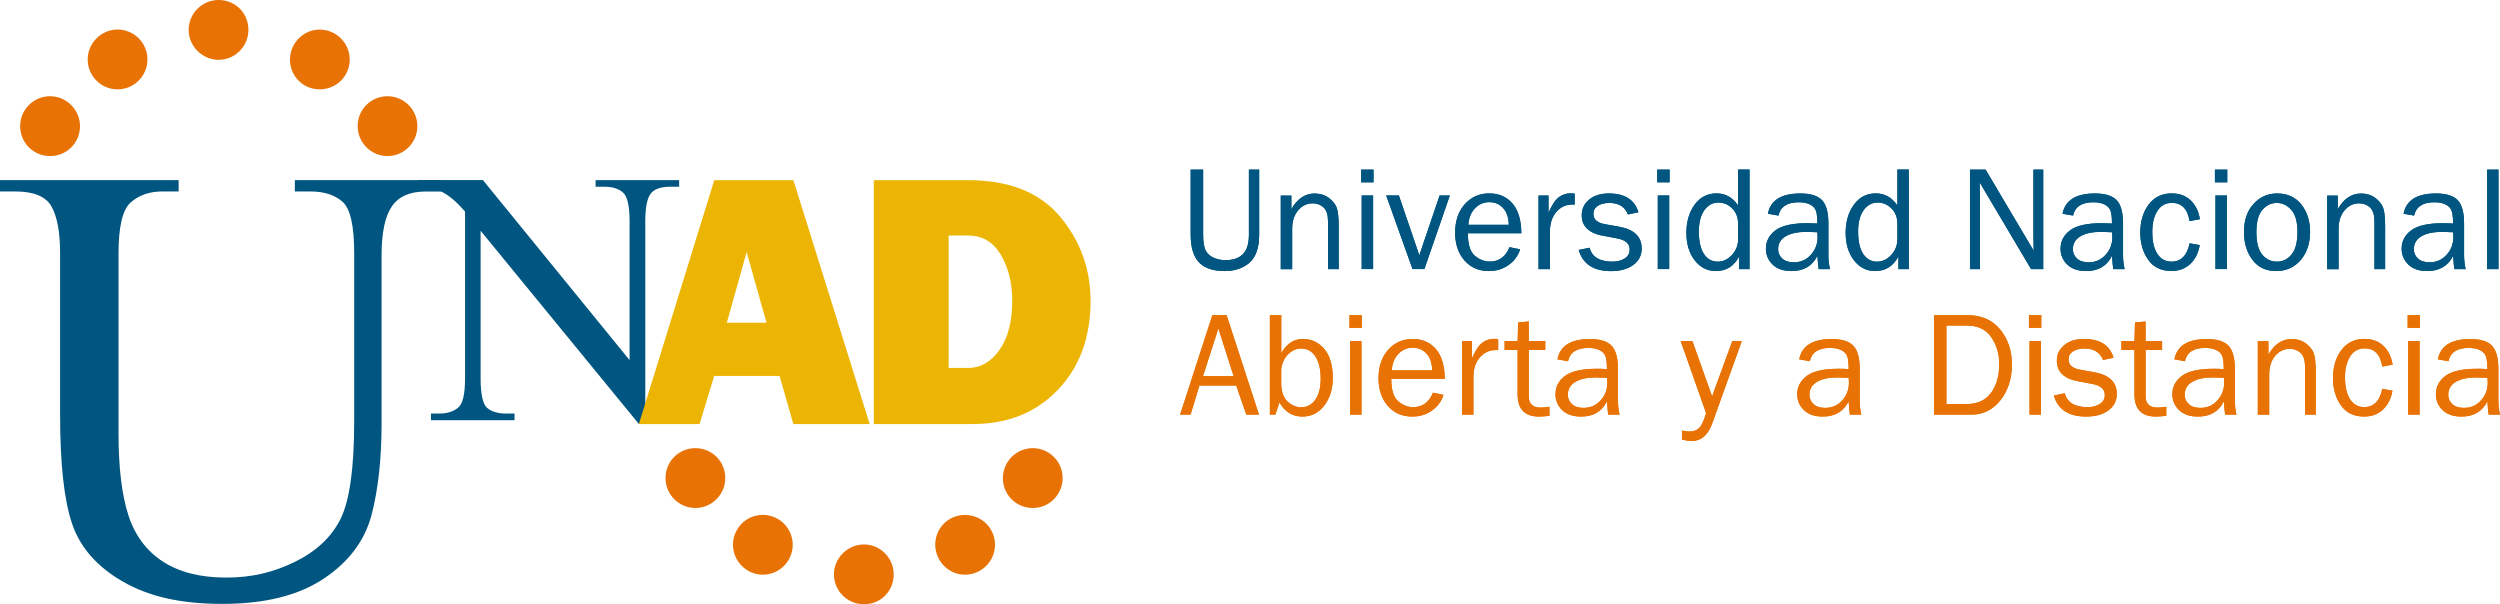 <?xml version="1.0" encoding="UTF-8"?>
<svg id="Capa_2" data-name="Capa 2" xmlns="http://www.w3.org/2000/svg" viewBox="0 0 374.37 90.49">
  <defs>
    <style>
      .cls-1 {
        fill-rule: evenodd;
      }

      .cls-1, .cls-2, .cls-3, .cls-4 {
        stroke-width: 0px;
      }

      .cls-1, .cls-4 {
        fill: #e87204;
      }

      .cls-2 {
        fill: #005680;
      }

      .cls-3 {
        fill: #edb503;
      }
    </style>
  </defs>
  <g id="Propuesta_1" data-name="Propuesta 1">
    <g id="Capa_1-2" data-name="Capa 1-2">
      <g>
        <path class="cls-1" d="M11.98,18.89c0,2.49-1.98,4.48-4.48,4.48s-4.48-1.98-4.48-4.48,2.03-4.48,4.48-4.48,4.48,2.03,4.48,4.48h0Z"/>
        <path class="cls-1" d="M22.08,8.9c0,2.44-1.98,4.48-4.48,4.48s-4.47-2.04-4.47-4.48,2.03-4.48,4.47-4.48,4.48,1.98,4.48,4.48h0Z"/>
        <path class="cls-1" d="M37.2,4.48c0,2.44-2,4.48-4.45,4.48s-4.5-2.03-4.5-4.48,1.99-4.48,4.5-4.48,4.45,1.98,4.45,4.48h0Z"/>
        <path class="cls-1" d="M52.37,8.93c0,2.45-1.99,4.45-4.5,4.45s-4.45-2-4.45-4.45,1.99-4.5,4.45-4.5,4.5,2,4.5,4.5h0Z"/>
        <path class="cls-1" d="M62.5,18.89c0,2.49-2.03,4.48-4.47,4.48s-4.47-1.99-4.47-4.48,1.98-4.48,4.47-4.48,4.47,2.04,4.47,4.48h0Z"/>
        <path class="cls-1" d="M108.61,71.59c0-2.49-1.98-4.48-4.47-4.48s-4.48,1.98-4.48,4.48,2.03,4.48,4.48,4.48,4.47-2.03,4.47-4.48h0Z"/>
        <path class="cls-1" d="M118.71,81.58c0-2.44-1.98-4.48-4.48-4.48s-4.47,2.04-4.47,4.48,2.03,4.48,4.47,4.48,4.48-1.98,4.48-4.48h0Z"/>
        <path class="cls-1" d="M133.83,86.01c0-2.44-2-4.48-4.45-4.48s-4.5,2.04-4.5,4.48,1.99,4.48,4.5,4.48,4.45-1.98,4.45-4.48h0Z"/>
        <path class="cls-1" d="M149,81.56c0-2.45-1.99-4.45-4.5-4.45s-4.45,2-4.45,4.45,2,4.5,4.45,4.5,4.5-1.99,4.5-4.5h0Z"/>
        <g>
          <path class="cls-1" d="M159.13,71.59c0-2.49-2.03-4.48-4.47-4.48s-4.48,1.98-4.48,4.48,1.98,4.48,4.48,4.48,4.47-2.04,4.47-4.48h0Z"/>
          <path class="cls-2" d="M66.05,28.68h-2.32c-2.34,0-4.02.73-5.03,2.2-1.04,1.49-1.56,3.95-1.56,7.42v25.13c0,5.29-.5,9.86-1.51,13.71-1.02,3.83-3.4,7.02-7.18,9.53s-8.81,3.76-15.15,3.76-11.08-1.13-14.94-3.36c-3.85-2.22-6.36-5.11-7.56-8.63-1.2-3.52-1.8-8.94-1.8-16.29v-24.21c0-3.17-.43-5.48-1.28-7-.83-1.51-2.65-2.27-5.41-2.27H0v-1.7h26.75v1.7h-2.39c-1.96,0-3.54.54-4.77,1.63-1.23,1.06-1.84,3.62-1.84,7.64v27.02c0,5.13.5,9.19,1.49,12.24.99,3.03,2.74,5.34,5.2,6.93,2.48,1.58,5.6,2.36,9.43,2.36s7.07-.78,10.26-2.34,5.48-3.69,6.85-6.41c1.37-2.72,2.06-7.61,2.06-14.7v-25.1c0-4.11-.57-6.67-1.73-7.71-1.16-1.04-2.77-1.56-4.84-1.56h-2.32v-1.7h21.91v1.7h0Z"/>
        </g>
        <path class="cls-2" d="M101.71,27.96h-1.27c-1.54,0-2.55.37-3.06,1.12-.51.74-.75,2.13-.75,4.11v30.3h-.96l-23.7-28.93v22.13c0,2.36.33,3.81.97,4.39.66.56,1.6.85,2.85.85h1.26v.99h-12.51v-.99h1.25c1.11,0,2.03-.27,2.77-.84.73-.56,1.08-2.03,1.08-4.4v-25.01c-1.21-1.4-2.33-2.37-3.4-2.92s-2.29-.81-3.69-.81v-.99h9.76l21.97,26.97v-20.74c0-2.34-.33-3.8-1-4.37-.66-.58-1.6-.86-2.84-.86h-1.25v-.99h12.51v.99h0Z"/>
        <path class="cls-3" d="M142.06,55.1h2.92c1.85,0,3.41-.9,4.69-2.7,1.27-1.8,1.91-4.26,1.91-7.35,0-2.67-.57-4.95-1.7-6.88-1.13-1.93-2.77-2.9-4.9-2.9h-2.92v19.83h0ZM130.85,63.5V26.98h14.12c6.13,0,10.72,1.82,13.77,5.46,3.05,3.64,4.57,7.85,4.57,12.62,0,5.46-1.63,9.9-4.9,13.32-3.28,3.42-7.52,5.12-12.75,5.12h-14.82,0ZM108.85,48.33h5.93l-2.97-10.59-2.97,10.59h.01ZM118.8,63.5l-2.06-7.2h-9.79l-2.19,7.2h-9.09l11.29-36.52h11.85l11.42,36.52h-11.43Z"/>
        <path class="cls-2" d="M374.14,40.3h-1.71v-14.9h1.71v14.9h0ZM367.34,34.78c-.7-.04-1.23-.06-1.59-.06-1.35,0-2.41.22-3.16.67-.75.44-1.12,1.09-1.12,1.94,0,.54.2,1,.61,1.38.4.38.99.57,1.75.57,1.04,0,1.88-.38,2.55-1.13.67-.75,1-1.63,1-2.64,0-.21-.01-.44-.03-.72h0ZM369.24,40.3h-1.7c-.06-.35-.13-1.01-.19-1.99-.76,1.52-2.05,2.28-3.87,2.28-1.24,0-2.18-.33-2.85-.99-.66-.65-.99-1.44-.99-2.35,0-1.11.47-2.03,1.42-2.75s2.55-1.08,4.82-1.08c.31,0,.79.02,1.46.05,0-.87-.07-1.51-.21-1.89-.13-.39-.42-.7-.86-.94-.44-.23-1.01-.35-1.72-.35-1.74,0-2.75.67-3.04,1.99l-1.58-.27c.39-2.03,2.01-3.04,4.87-3.04,1.52,0,2.6.34,3.24,1.01.63.67.95,1.84.95,3.5v4.68c0,.78.08,1.49.24,2.14h0ZM357.18,40.3h-1.61v-7.08c0-1.02-.22-1.74-.66-2.15-.45-.41-.98-.62-1.62-.62-.87,0-1.61.35-2.2,1.05-.59.7-.89,1.62-.89,2.76v6.05h-1.71v-11.02h1.59v2.03c.89-1.56,2.05-2.34,3.48-2.34.82,0,1.52.21,2.1.64.58.43.98.91,1.19,1.44s.32,1.49.32,2.88v6.38h0v-.02ZM340.97,39.18c.87,0,1.6-.36,2.19-1.08s.88-1.84.88-3.36-.31-2.64-.93-3.32c-.62-.69-1.34-1.03-2.17-1.03s-1.57.35-2.16,1.04-.89,1.8-.89,3.3c0,1.59.3,2.73.89,3.42.59.69,1.31,1.03,2.18,1.03h.01ZM340.84,40.59c-1.52,0-2.7-.56-3.54-1.68-.85-1.12-1.27-2.51-1.27-4.17,0-1.75.47-3.15,1.43-4.2.95-1.05,2.14-1.57,3.56-1.57,1.52,0,2.72.55,3.6,1.65.87,1.1,1.31,2.48,1.31,4.13s-.47,3.12-1.42,4.21-2.17,1.63-3.66,1.63h0ZM333.47,29.27v11.02h-1.71v-11.02h1.71ZM333.53,25.4v1.9h-1.85v-1.9h1.85ZM327.86,36.43l1.55.27c-.22,1.21-.7,2.17-1.45,2.85-.75.69-1.68,1.03-2.8,1.03-1.52,0-2.68-.56-3.47-1.68-.8-1.12-1.19-2.49-1.19-4.1s.42-3.06,1.26-4.17,1.99-1.67,3.43-1.67c1.2,0,2.16.36,2.89,1.08s1.17,1.64,1.35,2.78l-1.55.29c-.29-1.82-1.17-2.73-2.64-2.73-.95,0-1.67.4-2.18,1.21-.51.8-.76,1.84-.76,3.13,0,1.41.25,2.51.76,3.29.5.78,1.21,1.17,2.13,1.17,1.42,0,2.32-.92,2.7-2.75h-.03ZM316.27,34.78c-.7-.04-1.23-.06-1.59-.06-1.35,0-2.41.22-3.15.67-.75.44-1.12,1.09-1.12,1.94,0,.54.21,1,.61,1.38s.99.57,1.75.57c1.04,0,1.88-.38,2.55-1.13.67-.75,1-1.63,1-2.64,0-.21-.01-.44-.03-.72h-.02ZM318.16,40.3h-1.7c-.06-.35-.13-1.01-.19-1.99-.76,1.52-2.05,2.28-3.87,2.28-1.24,0-2.18-.33-2.85-.99-.66-.65-.99-1.44-.99-2.35,0-1.11.47-2.03,1.42-2.75.94-.72,2.55-1.08,4.82-1.08.31,0,.79.02,1.46.05,0-.87-.07-1.51-.21-1.89-.13-.39-.42-.7-.86-.94-.44-.23-1.01-.35-1.72-.35-1.74,0-2.75.67-3.03,1.99l-1.58-.27c.39-2.03,2.01-3.04,4.87-3.04,1.52,0,2.6.34,3.24,1.01.63.67.95,1.84.95,3.5v4.68c0,.78.08,1.49.24,2.14h0ZM305.96,40.3h-1.81l-7.7-12.99.02.98c.02.37.03.69.03.94v11.07h-1.5v-14.9h2.34l7.2,12.15-.02-1.04c-.01-.41-.02-.77-.02-1.08v-10.03h1.47v14.9h-.01ZM284.13,33.53c0-.97-.3-1.74-.89-2.32-.59-.59-1.28-.88-2.06-.88-.85,0-1.55.38-2.1,1.14-.55.76-.83,1.82-.83,3.18,0,1.48.25,2.61.76,3.38s1.2,1.15,2.08,1.15c.8,0,1.51-.34,2.12-1,.61-.67.92-1.46.92-2.36v-2.29h0ZM285.84,25.4v14.9h-1.56v-1.89c-.77,1.46-1.93,2.18-3.48,2.18-1.29,0-2.35-.54-3.18-1.62-.83-1.08-1.24-2.45-1.24-4.1s.41-3.09,1.24-4.22c.82-1.13,1.91-1.69,3.27-1.69s2.41.6,3.24,1.81v-5.38h1.71ZM272.14,34.78c-.7-.04-1.23-.06-1.59-.06-1.35,0-2.41.22-3.15.67-.75.44-1.13,1.09-1.13,1.94,0,.54.21,1,.61,1.38s.99.57,1.75.57c1.04,0,1.88-.38,2.55-1.13.67-.75,1-1.63,1-2.64,0-.21-.01-.44-.03-.72h0ZM274.04,40.3h-1.7c-.06-.35-.13-1.01-.19-1.99-.76,1.52-2.04,2.28-3.87,2.28-1.24,0-2.18-.33-2.85-.99-.66-.65-.99-1.44-.99-2.35,0-1.11.47-2.03,1.42-2.75s2.56-1.08,4.82-1.08c.3,0,.79.02,1.46.05,0-.87-.07-1.51-.2-1.89-.13-.39-.42-.7-.86-.94-.44-.23-1.01-.35-1.72-.35-1.74,0-2.75.67-3.04,1.99l-1.58-.27c.39-2.03,2.01-3.04,4.87-3.04,1.52,0,2.6.34,3.24,1.01.63.67.95,1.84.95,3.5v4.68c0,.78.08,1.49.24,2.14h0ZM260.28,33.53c0-.97-.3-1.74-.89-2.32-.59-.59-1.28-.88-2.06-.88-.85,0-1.55.38-2.1,1.14s-.83,1.82-.83,3.18c0,1.48.25,2.61.76,3.38s1.2,1.15,2.08,1.15c.8,0,1.5-.34,2.12-1,.61-.67.92-1.46.92-2.36v-2.29h0ZM261.99,25.4v14.9h-1.56v-1.89c-.77,1.46-1.93,2.18-3.48,2.18-1.29,0-2.35-.54-3.18-1.62-.83-1.08-1.24-2.45-1.24-4.1s.41-3.09,1.24-4.22c.82-1.13,1.91-1.69,3.27-1.69s2.41.6,3.24,1.81v-5.38h1.71ZM249.96,29.27v11.02h-1.71v-11.02h1.71ZM250.02,25.4v1.9h-1.85v-1.9h1.85ZM236.4,37.43l1.64-.33c.36,1.39,1.51,2.08,3.45,2.08.71,0,1.31-.16,1.81-.48s.74-.77.74-1.35c0-.86-.63-1.42-1.89-1.65l-2.32-.44c-.91-.17-1.63-.51-2.17-1.02-.54-.51-.8-1.18-.8-2.02,0-.92.37-1.7,1.1-2.32.73-.62,1.72-.93,2.96-.93,2.39,0,3.87.94,4.43,2.81l-1.57.34c-.45-1.15-1.38-1.73-2.78-1.73-.7,0-1.27.14-1.72.43s-.67.69-.67,1.21c0,.82.57,1.33,1.71,1.54l2.15.38c2.25.41,3.37,1.5,3.37,3.27,0,1.01-.42,1.83-1.25,2.45-.84.62-1.95.93-3.34.93-2.61,0-4.22-1.05-4.84-3.16h0ZM232.1,40.3h-1.71v-11.02h1.5v2.57c.53-1.21,1.07-2,1.6-2.36.54-.36,1.08-.54,1.64-.54.18,0,.4.02.68.04v1.64h-.35c-.95,0-1.73.35-2.36,1.06-.63.71-.96,1.64-1,2.79v5.83h0ZM225.94,33.66c-.02-.62-.12-1.17-.31-1.65-.19-.48-.51-.89-.96-1.23-.45-.34-.99-.51-1.63-.51-.85,0-1.57.31-2.16.92s-.93,1.43-1,2.47h6.06ZM226.04,37.01l1.59.33c-.29.94-.86,1.72-1.7,2.33-.85.61-1.84.92-2.98.92-1.51,0-2.72-.53-3.65-1.59s-1.4-2.45-1.4-4.17.48-3.17,1.45-4.25,2.18-1.62,3.65-1.62,2.6.5,3.47,1.49c.88,1,1.33,2.49,1.35,4.48h-8.01c0,1.67.35,2.79,1.05,3.37.7.58,1.44.87,2.22.87,1.4,0,2.39-.72,2.97-2.17h-.01ZM217.11,29.27l-3.81,11.02h-1.78l-3.94-11.02h1.9l3.06,8.96,3.04-8.96h1.53ZM205.62,29.27v11.02h-1.71v-11.02h1.71ZM205.68,25.4v1.9h-1.85v-1.9h1.85ZM200.48,40.3h-1.61v-7.08c0-1.02-.22-1.74-.66-2.15-.45-.41-.98-.62-1.62-.62-.87,0-1.61.35-2.2,1.05-.59.7-.89,1.62-.89,2.76v6.05h-1.71v-11.02h1.59v2.03c.89-1.56,2.05-2.34,3.48-2.34.82,0,1.52.21,2.1.64s.98.91,1.19,1.44.32,1.49.32,2.88v6.38h0v-.02ZM187.01,25.4h1.55v9.72c0,1.95-.48,3.35-1.43,4.2-.96.85-2.21,1.27-3.76,1.27-1.72,0-3-.44-3.83-1.31-.83-.88-1.24-2.26-1.24-4.16v-9.72h1.87v9.72c0,1.16.14,1.98.41,2.45s.67.82,1.22,1.05c.54.22,1.12.34,1.71.34,1.15,0,2.02-.3,2.62-.91.6-.6.89-1.58.89-2.92v-9.72h-.01Z"/>
        <path class="cls-2" d="M374.14,40.3h-1.71v-14.9h1.71v14.9h0ZM367.34,34.78c-.7-.04-1.23-.06-1.59-.06-1.35,0-2.41.22-3.16.67-.75.44-1.12,1.09-1.12,1.94,0,.54.2,1,.61,1.38.4.38.99.57,1.75.57,1.04,0,1.88-.38,2.55-1.13.67-.75,1-1.63,1-2.64,0-.21-.01-.44-.03-.72h0ZM369.24,40.3h-1.7c-.06-.35-.13-1.01-.19-1.99-.76,1.52-2.05,2.28-3.87,2.28-1.24,0-2.18-.33-2.85-.99-.66-.65-.99-1.44-.99-2.35,0-1.11.47-2.03,1.42-2.75s2.55-1.08,4.82-1.08c.31,0,.79.02,1.46.05,0-.87-.07-1.51-.21-1.89-.13-.39-.42-.7-.86-.94-.44-.23-1.01-.35-1.72-.35-1.74,0-2.75.67-3.04,1.99l-1.58-.27c.39-2.03,2.01-3.04,4.87-3.04,1.52,0,2.6.34,3.24,1.01.63.67.95,1.84.95,3.5v4.68c0,.78.08,1.49.24,2.14h0ZM357.18,40.3h-1.61v-7.08c0-1.02-.22-1.74-.66-2.15-.45-.41-.98-.62-1.62-.62-.87,0-1.61.35-2.2,1.05-.59.7-.89,1.62-.89,2.76v6.05h-1.71v-11.02h1.59v2.03c.89-1.56,2.05-2.34,3.48-2.34.82,0,1.52.21,2.1.64.58.43.98.91,1.19,1.44s.32,1.49.32,2.88v6.38h0v-.02ZM340.97,39.18c.87,0,1.6-.36,2.19-1.08s.88-1.84.88-3.36-.31-2.64-.93-3.32c-.62-.69-1.34-1.03-2.17-1.03s-1.57.35-2.16,1.04-.89,1.8-.89,3.3c0,1.59.3,2.73.89,3.42.59.69,1.31,1.03,2.18,1.03h.01ZM340.84,40.59c-1.52,0-2.7-.56-3.54-1.68-.85-1.12-1.27-2.51-1.27-4.17,0-1.75.47-3.15,1.43-4.2.95-1.05,2.14-1.57,3.56-1.57,1.52,0,2.72.55,3.6,1.65.87,1.1,1.31,2.48,1.31,4.13s-.47,3.12-1.42,4.21-2.17,1.63-3.66,1.63h0ZM333.47,29.27v11.02h-1.71v-11.02h1.71ZM333.53,25.4v1.9h-1.85v-1.9h1.85ZM327.86,36.43l1.55.27c-.22,1.21-.7,2.17-1.45,2.85-.75.69-1.68,1.03-2.8,1.03-1.52,0-2.68-.56-3.47-1.68-.8-1.12-1.19-2.49-1.19-4.1s.42-3.06,1.26-4.17,1.99-1.67,3.43-1.67c1.2,0,2.16.36,2.89,1.08s1.17,1.64,1.35,2.78l-1.55.29c-.29-1.82-1.17-2.73-2.64-2.73-.95,0-1.67.4-2.18,1.21-.51.8-.76,1.84-.76,3.13,0,1.41.25,2.51.76,3.29.5.78,1.21,1.17,2.13,1.17,1.42,0,2.32-.92,2.7-2.75h-.03ZM316.27,34.78c-.7-.04-1.23-.06-1.59-.06-1.35,0-2.41.22-3.15.67-.75.44-1.12,1.09-1.12,1.94,0,.54.21,1,.61,1.38s.99.57,1.75.57c1.04,0,1.88-.38,2.55-1.13.67-.75,1-1.63,1-2.64,0-.21-.01-.44-.03-.72h-.02ZM318.16,40.3h-1.7c-.06-.35-.13-1.01-.19-1.99-.76,1.52-2.05,2.28-3.87,2.28-1.24,0-2.18-.33-2.85-.99-.66-.65-.99-1.44-.99-2.35,0-1.11.47-2.03,1.42-2.75.94-.72,2.55-1.08,4.82-1.08.31,0,.79.02,1.46.05,0-.87-.07-1.51-.21-1.89-.13-.39-.42-.7-.86-.94-.44-.23-1.01-.35-1.72-.35-1.74,0-2.75.67-3.03,1.99l-1.58-.27c.39-2.03,2.01-3.04,4.87-3.04,1.52,0,2.6.34,3.24,1.01.63.67.95,1.84.95,3.5v4.68c0,.78.08,1.49.24,2.14h0ZM305.96,40.3h-1.81l-7.7-12.99.02.98c.02.37.03.69.03.94v11.07h-1.5v-14.9h2.34l7.2,12.15-.02-1.04c-.01-.41-.02-.77-.02-1.08v-10.03h1.47v14.9h-.01ZM284.13,33.53c0-.97-.3-1.74-.89-2.32-.59-.59-1.28-.88-2.06-.88-.85,0-1.55.38-2.1,1.14-.55.76-.83,1.82-.83,3.18,0,1.48.25,2.61.76,3.38s1.2,1.15,2.08,1.15c.8,0,1.51-.34,2.12-1,.61-.67.92-1.46.92-2.36v-2.29h0ZM285.84,25.4v14.9h-1.56v-1.89c-.77,1.46-1.93,2.18-3.48,2.18-1.29,0-2.35-.54-3.18-1.62-.83-1.08-1.24-2.45-1.24-4.1s.41-3.09,1.24-4.22c.82-1.13,1.91-1.69,3.27-1.69s2.41.6,3.24,1.81v-5.38h1.71ZM272.14,34.78c-.7-.04-1.23-.06-1.59-.06-1.35,0-2.41.22-3.15.67-.75.44-1.13,1.09-1.13,1.94,0,.54.21,1,.61,1.38s.99.57,1.75.57c1.04,0,1.88-.38,2.55-1.13.67-.75,1-1.63,1-2.64,0-.21-.01-.44-.03-.72h0ZM274.04,40.3h-1.7c-.06-.35-.13-1.01-.19-1.99-.76,1.52-2.04,2.28-3.87,2.28-1.24,0-2.18-.33-2.85-.99-.66-.65-.99-1.44-.99-2.35,0-1.11.47-2.03,1.42-2.75s2.56-1.08,4.82-1.08c.3,0,.79.02,1.46.05,0-.87-.07-1.51-.2-1.89-.13-.39-.42-.7-.86-.94-.44-.23-1.01-.35-1.72-.35-1.74,0-2.75.67-3.04,1.99l-1.58-.27c.39-2.03,2.01-3.04,4.87-3.04,1.52,0,2.6.34,3.24,1.01.63.67.95,1.84.95,3.5v4.68c0,.78.08,1.49.24,2.14h0ZM260.28,33.53c0-.97-.3-1.74-.89-2.32-.59-.59-1.28-.88-2.06-.88-.85,0-1.55.38-2.1,1.14s-.83,1.82-.83,3.18c0,1.48.25,2.61.76,3.38s1.2,1.15,2.08,1.15c.8,0,1.5-.34,2.12-1,.61-.67.92-1.46.92-2.36v-2.29h0ZM261.99,25.4v14.9h-1.56v-1.89c-.77,1.46-1.93,2.18-3.48,2.18-1.29,0-2.35-.54-3.18-1.62-.83-1.08-1.24-2.45-1.24-4.1s.41-3.09,1.24-4.22c.82-1.13,1.91-1.69,3.27-1.69s2.41.6,3.24,1.81v-5.38h1.71ZM249.96,29.27v11.02h-1.71v-11.02h1.71ZM250.02,25.4v1.9h-1.85v-1.9h1.85ZM236.4,37.43l1.64-.33c.36,1.39,1.51,2.08,3.45,2.08.71,0,1.31-.16,1.81-.48s.74-.77.74-1.35c0-.86-.63-1.42-1.89-1.65l-2.32-.44c-.91-.17-1.63-.51-2.17-1.02-.54-.51-.8-1.18-.8-2.02,0-.92.37-1.7,1.1-2.32.73-.62,1.72-.93,2.96-.93,2.39,0,3.87.94,4.43,2.81l-1.57.34c-.45-1.15-1.38-1.73-2.78-1.73-.7,0-1.27.14-1.72.43s-.67.69-.67,1.21c0,.82.57,1.33,1.71,1.54l2.15.38c2.25.41,3.37,1.5,3.37,3.27,0,1.01-.42,1.83-1.25,2.45-.84.62-1.95.93-3.34.93-2.61,0-4.22-1.05-4.84-3.16h0ZM232.1,40.3h-1.71v-11.02h1.5v2.57c.53-1.21,1.07-2,1.6-2.36.54-.36,1.08-.54,1.64-.54.18,0,.4.02.68.04v1.64h-.35c-.95,0-1.73.35-2.36,1.06-.63.71-.96,1.64-1,2.79v5.83h0ZM225.94,33.66c-.02-.62-.12-1.17-.31-1.65-.19-.48-.51-.89-.96-1.23-.45-.34-.99-.51-1.63-.51-.85,0-1.57.31-2.16.92s-.93,1.43-1,2.47h6.06ZM226.04,37.01l1.59.33c-.29.94-.86,1.72-1.7,2.33-.85.61-1.84.92-2.98.92-1.51,0-2.72-.53-3.65-1.59s-1.4-2.45-1.4-4.17.48-3.17,1.45-4.25,2.18-1.62,3.65-1.62,2.6.5,3.47,1.49c.88,1,1.33,2.49,1.35,4.48h-8.01c0,1.67.35,2.79,1.05,3.37.7.58,1.44.87,2.22.87,1.4,0,2.39-.72,2.97-2.17h-.01ZM217.11,29.27l-3.81,11.02h-1.78l-3.94-11.02h1.9l3.06,8.96,3.04-8.96h1.53ZM205.62,29.27v11.02h-1.71v-11.02h1.71ZM205.68,25.4v1.9h-1.85v-1.9h1.85ZM200.48,40.3h-1.61v-7.08c0-1.02-.22-1.74-.66-2.15-.45-.41-.98-.62-1.62-.62-.87,0-1.61.35-2.2,1.05-.59.7-.89,1.62-.89,2.76v6.05h-1.71v-11.02h1.59v2.03c.89-1.56,2.05-2.34,3.48-2.34.82,0,1.52.21,2.1.64s.98.91,1.19,1.44.32,1.49.32,2.88v6.38h0v-.02ZM187.01,25.4h1.55v9.72c0,1.95-.48,3.35-1.43,4.2-.96.85-2.21,1.27-3.76,1.27-1.72,0-3-.44-3.83-1.31-.83-.88-1.24-2.26-1.24-4.16v-9.72h1.87v9.72c0,1.16.14,1.98.41,2.45s.67.82,1.22,1.05c.54.22,1.12.34,1.71.34,1.15,0,2.02-.3,2.62-.91.6-.6.89-1.58.89-2.92v-9.72h-.01Z"/>
        <path class="cls-4" d="M372.48,56.58c-.7-.04-1.23-.06-1.59-.06-1.35,0-2.41.22-3.15.67-.75.44-1.12,1.09-1.12,1.94,0,.54.2,1,.61,1.38.4.38.99.57,1.75.57,1.04,0,1.89-.38,2.55-1.12.67-.75,1-1.63,1-2.64,0-.21-.01-.44-.03-.72h0l-.02-.02ZM374.37,62.09h-1.7c-.06-.35-.13-1.01-.19-1.99-.76,1.52-2.04,2.28-3.87,2.28-1.24,0-2.18-.33-2.85-.98-.66-.65-.99-1.44-.99-2.35,0-1.12.47-2.03,1.42-2.75s2.55-1.08,4.82-1.08c.31,0,.79,0,1.46.05,0-.87-.07-1.5-.2-1.89s-.42-.7-.86-.93c-.44-.23-1.01-.35-1.72-.35-1.74,0-2.75.66-3.04,1.99l-1.58-.28c.39-2.03,2.01-3.04,4.87-3.04,1.52,0,2.6.34,3.24,1.01.63.67.95,1.84.95,3.5v4.68c0,.78.08,1.49.24,2.14h0ZM362.33,51.07v11.02h-1.71v-11.02h1.71ZM362.39,47.19v1.9h-1.85v-1.9h1.85ZM356.72,58.23l1.55.27c-.22,1.21-.7,2.17-1.45,2.85-.75.69-1.68,1.03-2.8,1.03-1.52,0-2.68-.56-3.47-1.68-.8-1.12-1.19-2.49-1.19-4.11s.42-3.06,1.26-4.17c.84-1.11,1.99-1.67,3.43-1.67,1.2,0,2.16.36,2.89,1.08.73.71,1.17,1.64,1.35,2.77l-1.55.3c-.29-1.82-1.17-2.73-2.64-2.73-.95,0-1.67.4-2.18,1.21-.51.8-.76,1.84-.76,3.12,0,1.41.25,2.51.76,3.29.5.78,1.22,1.17,2.13,1.17,1.42,0,2.32-.92,2.7-2.75h0l-.03.02ZM346.78,62.09h-1.6v-7.08c0-1.02-.22-1.74-.66-2.15-.45-.41-.98-.62-1.62-.62-.87,0-1.61.35-2.2,1.05-.59.7-.89,1.62-.89,2.76v6.05h-1.71v-11.02h1.59v2.03c.89-1.56,2.05-2.34,3.48-2.34.82,0,1.52.21,2.1.64.58.43.98.9,1.19,1.44.21.53.32,1.49.32,2.88v6.37h0ZM333.01,56.58c-.7-.04-1.23-.06-1.59-.06-1.35,0-2.41.22-3.15.67-.75.44-1.12,1.09-1.12,1.94,0,.54.21,1,.61,1.38s.99.57,1.75.57c1.04,0,1.88-.38,2.55-1.12.67-.75,1-1.63,1-2.64,0-.21-.01-.44-.03-.72h0l-.02-.02ZM334.91,62.09h-1.7c-.06-.35-.13-1.01-.19-1.99-.76,1.52-2.04,2.28-3.87,2.28-1.24,0-2.18-.33-2.85-.98-.66-.65-1-1.44-1-2.35,0-1.12.47-2.03,1.42-2.75s2.55-1.08,4.82-1.08c.3,0,.79,0,1.46.05,0-.87-.07-1.5-.2-1.89s-.42-.7-.86-.93c-.44-.23-1.01-.35-1.72-.35-1.74,0-2.75.66-3.03,1.99l-1.58-.28c.39-2.03,2.01-3.04,4.87-3.04,1.52,0,2.6.34,3.24,1.01.63.67.95,1.84.95,3.5v4.68c0,.78.08,1.49.24,2.14h0ZM324.4,60.91v1.35c-.6.08-1.13.12-1.57.12-2.13,0-3.2-1.11-3.2-3.34v-6.64h-1.95v-1.34h1.95l.08-2.77,1.59-.15v2.93h2.47v1.34h-2.47v6.92c0,1.13.59,1.7,1.77,1.7.39,0,.84-.04,1.33-.12h0ZM307.56,59.23l1.63-.34c.37,1.39,1.51,2.08,3.45,2.08.71,0,1.31-.16,1.81-.48s.74-.77.74-1.35c0-.86-.63-1.42-1.89-1.65l-2.32-.44c-.91-.17-1.63-.51-2.17-1.02-.54-.51-.8-1.18-.8-2.02,0-.92.36-1.7,1.1-2.32.73-.62,1.72-.93,2.96-.93,2.39,0,3.87.93,4.43,2.81l-1.57.34c-.45-1.15-1.38-1.72-2.78-1.72-.7,0-1.27.14-1.72.43s-.67.69-.67,1.2c0,.82.57,1.33,1.71,1.54l2.15.38c2.25.41,3.37,1.49,3.37,3.26,0,1.01-.42,1.83-1.26,2.45s-1.95.93-3.34.93c-2.61,0-4.22-1.05-4.84-3.16h.01ZM305.63,51.07v11.02h-1.71v-11.02h1.71ZM305.68,47.19v1.9h-1.85v-1.9h1.85ZM291.47,60.51h3.02c1.6,0,2.82-.55,3.65-1.66.83-1.1,1.24-2.57,1.24-4.38,0-1.47-.39-2.79-1.18-3.96-.79-1.17-2.02-1.76-3.71-1.76h-3.02v11.75h0ZM289.61,62.09v-14.9h5c2.1,0,3.74.72,4.91,2.15,1.17,1.44,1.76,3.19,1.76,5.26s-.57,3.88-1.71,5.32c-1.14,1.45-2.59,2.17-4.34,2.17h-5.62ZM276.82,56.58c-.7-.04-1.23-.06-1.59-.06-1.35,0-2.41.22-3.15.67-.75.44-1.12,1.09-1.12,1.94,0,.54.21,1,.61,1.38s.99.57,1.75.57c1.04,0,1.88-.38,2.55-1.12.67-.75,1-1.63,1-2.64,0-.21-.01-.44-.03-.72h0l-.02-.02ZM278.72,62.09h-1.7c-.06-.35-.13-1.01-.19-1.99-.76,1.52-2.05,2.28-3.87,2.28-1.24,0-2.18-.33-2.84-.98-.66-.65-.99-1.44-.99-2.35,0-1.12.47-2.03,1.42-2.75s2.55-1.08,4.82-1.08c.31,0,.79,0,1.46.05,0-.87-.07-1.5-.2-1.89s-.42-.7-.86-.93c-.44-.23-1.01-.35-1.72-.35-1.74,0-2.75.66-3.04,1.99l-1.58-.28c.39-2.03,2.01-3.04,4.87-3.04,1.52,0,2.6.34,3.24,1.01.63.67.95,1.84.95,3.5v4.68c0,.78.08,1.49.24,2.14h-.01ZM260.83,51.07l-4.42,12.31c-.64,1.77-1.66,2.66-3.07,2.66-.44,0-.93-.08-1.47-.23v-1.34c.44.1.83.15,1.15.15.54,0,1-.16,1.37-.47.37-.31.73-1.07,1.1-2.27l-3.81-10.81h1.75l2.95,8.29,3.03-8.29h1.44-.02ZM240.64,56.58c-.7-.04-1.23-.06-1.59-.06-1.35,0-2.41.22-3.15.67-.75.44-1.12,1.09-1.12,1.94,0,.54.2,1,.61,1.38.4.38.99.57,1.75.57,1.03,0,1.88-.38,2.55-1.12.67-.75,1-1.63,1-2.64,0-.21,0-.44-.03-.72h0l-.02-.02ZM242.53,62.09h-1.7c-.06-.35-.13-1.01-.19-1.99-.76,1.52-2.04,2.28-3.87,2.28-1.24,0-2.18-.33-2.85-.98-.66-.65-.99-1.44-.99-2.35,0-1.12.47-2.03,1.42-2.75s2.56-1.08,4.82-1.08c.3,0,.79,0,1.46.05,0-.87-.07-1.5-.2-1.89-.13-.39-.42-.7-.86-.93s-1.01-.35-1.72-.35c-1.74,0-2.75.66-3.04,1.99l-1.58-.28c.39-2.03,2.01-3.04,4.87-3.04,1.52,0,2.6.34,3.24,1.01.63.67.95,1.84.95,3.5v4.68c0,.78.08,1.49.24,2.14h0ZM232.03,60.91v1.35c-.6.08-1.13.12-1.57.12-2.13,0-3.2-1.11-3.2-3.34v-6.64h-1.95v-1.34h1.95l.08-2.77,1.59-.15v2.93h2.47v1.34h-2.47v6.92c0,1.13.59,1.7,1.76,1.7.39,0,.84-.04,1.33-.12h.01ZM220.64,62.09h-1.71v-11.02h1.5v2.57c.53-1.21,1.07-2,1.6-2.36.54-.36,1.08-.54,1.64-.54.18,0,.4,0,.68.05v1.63h-.35c-.95,0-1.73.35-2.36,1.06-.63.71-.96,1.63-1,2.79v5.83h0ZM214.47,55.45c-.02-.62-.12-1.17-.31-1.65-.19-.48-.51-.89-.96-1.22-.45-.34-.99-.51-1.63-.51-.85,0-1.57.31-2.16.92-.59.61-.93,1.43-1,2.47h6.06ZM214.57,58.8l1.59.33c-.29.94-.86,1.72-1.7,2.33-.85.61-1.84.92-2.98.92-1.51,0-2.72-.53-3.65-1.59s-1.4-2.45-1.4-4.16.48-3.17,1.45-4.25c.97-1.08,2.18-1.62,3.65-1.62s2.6.5,3.47,1.49c.88,1,1.33,2.49,1.35,4.48h-8.01c0,1.67.35,2.79,1.05,3.37.7.58,1.44.87,2.22.87,1.4,0,2.39-.72,2.97-2.17h-.01ZM203.88,51.07v11.02h-1.71v-11.02h1.71ZM203.93,47.19v1.9h-1.85v-1.9h1.85ZM191.87,57.77c.08,1.13.43,1.94,1.04,2.46.61.51,1.26.76,1.95.76.87,0,1.58-.38,2.11-1.14s.8-1.79.8-3.11c0-1.42-.26-2.53-.78-3.34s-1.23-1.21-2.15-1.21c-.72,0-1.37.29-1.95.87-.58.58-.92,1.33-1.03,2.24v2.48h0ZM190.99,62.09h-.83v-14.9h1.71v5.71c.79-1.43,1.87-2.14,3.25-2.14,1.26,0,2.32.5,3.18,1.49.85,1,1.28,2.45,1.28,4.34,0,1.64-.42,3.01-1.26,4.12s-1.93,1.67-3.28,1.67c-1.5,0-2.64-.7-3.44-2.12l-.61,1.82h0ZM184.74,56.34l-2.29-7.16-2.31,7.16h4.6,0ZM188.54,62.09h-1.91l-1.51-4.36h-5.51l-1.33,4.36h-1.56l4.83-14.9h2.13l4.85,14.9h0Z"/>
        <path class="cls-4" d="M372.48,56.58c-.7-.04-1.23-.06-1.59-.06-1.35,0-2.41.22-3.15.67-.75.44-1.12,1.09-1.12,1.94,0,.54.2,1,.61,1.38.4.38.99.57,1.75.57,1.04,0,1.89-.38,2.55-1.12.67-.75,1-1.63,1-2.64,0-.21-.01-.44-.03-.72h0l-.02-.02ZM374.37,62.09h-1.7c-.06-.35-.13-1.01-.19-1.99-.76,1.52-2.04,2.28-3.87,2.28-1.24,0-2.18-.33-2.85-.98-.66-.65-.99-1.44-.99-2.35,0-1.12.47-2.03,1.42-2.75s2.55-1.08,4.82-1.08c.31,0,.79,0,1.46.05,0-.87-.07-1.5-.2-1.89s-.42-.7-.86-.93c-.44-.23-1.01-.35-1.72-.35-1.74,0-2.75.66-3.04,1.99l-1.58-.28c.39-2.03,2.01-3.04,4.87-3.04,1.52,0,2.6.34,3.24,1.01.63.67.95,1.84.95,3.5v4.68c0,.78.08,1.49.24,2.14h0ZM362.33,51.07v11.02h-1.71v-11.02h1.71ZM362.39,47.19v1.9h-1.85v-1.9h1.85ZM356.72,58.23l1.55.27c-.22,1.21-.7,2.17-1.45,2.85-.75.69-1.68,1.03-2.8,1.03-1.52,0-2.68-.56-3.47-1.68-.8-1.12-1.19-2.49-1.19-4.11s.42-3.06,1.26-4.17c.84-1.11,1.99-1.67,3.43-1.67,1.2,0,2.16.36,2.89,1.08.73.71,1.17,1.64,1.35,2.77l-1.55.3c-.29-1.82-1.17-2.73-2.64-2.73-.95,0-1.67.4-2.18,1.21-.51.8-.76,1.84-.76,3.12,0,1.41.25,2.51.76,3.29.5.78,1.22,1.17,2.13,1.17,1.42,0,2.32-.92,2.7-2.75h0l-.03.02ZM346.78,62.09h-1.6v-7.08c0-1.02-.22-1.74-.66-2.15-.45-.41-.98-.62-1.62-.62-.87,0-1.61.35-2.2,1.05-.59.7-.89,1.62-.89,2.76v6.05h-1.71v-11.02h1.59v2.03c.89-1.56,2.05-2.34,3.48-2.34.82,0,1.52.21,2.1.64.58.43.98.9,1.19,1.44.21.53.32,1.49.32,2.88v6.37h0ZM333.01,56.58c-.7-.04-1.23-.06-1.59-.06-1.35,0-2.41.22-3.15.67-.75.44-1.12,1.09-1.12,1.94,0,.54.21,1,.61,1.38s.99.57,1.75.57c1.04,0,1.88-.38,2.55-1.12.67-.75,1-1.63,1-2.64,0-.21-.01-.44-.03-.72h0l-.02-.02ZM334.91,62.09h-1.7c-.06-.35-.13-1.01-.19-1.99-.76,1.52-2.04,2.28-3.87,2.28-1.24,0-2.18-.33-2.85-.98-.66-.65-1-1.44-1-2.35,0-1.12.47-2.03,1.42-2.75s2.55-1.08,4.82-1.08c.3,0,.79,0,1.46.05,0-.87-.07-1.5-.2-1.89s-.42-.7-.86-.93c-.44-.23-1.01-.35-1.72-.35-1.74,0-2.75.66-3.03,1.99l-1.58-.28c.39-2.03,2.01-3.04,4.87-3.04,1.52,0,2.6.34,3.24,1.01.63.67.95,1.84.95,3.5v4.68c0,.78.08,1.49.24,2.14h0ZM324.4,60.91v1.35c-.6.08-1.13.12-1.57.12-2.13,0-3.2-1.11-3.2-3.34v-6.64h-1.95v-1.34h1.95l.08-2.77,1.59-.15v2.93h2.47v1.34h-2.47v6.92c0,1.13.59,1.7,1.77,1.7.39,0,.84-.04,1.33-.12h0ZM307.56,59.23l1.63-.34c.37,1.39,1.51,2.08,3.45,2.08.71,0,1.31-.16,1.81-.48s.74-.77.74-1.35c0-.86-.63-1.42-1.89-1.65l-2.32-.44c-.91-.17-1.63-.51-2.17-1.02-.54-.51-.8-1.18-.8-2.02,0-.92.36-1.7,1.1-2.32.73-.62,1.72-.93,2.96-.93,2.39,0,3.87.93,4.43,2.81l-1.57.34c-.45-1.15-1.38-1.72-2.78-1.72-.7,0-1.27.14-1.72.43s-.67.69-.67,1.2c0,.82.57,1.33,1.71,1.54l2.15.38c2.25.41,3.37,1.49,3.37,3.26,0,1.01-.42,1.83-1.26,2.45s-1.95.93-3.34.93c-2.61,0-4.22-1.05-4.84-3.16h.01ZM305.63,51.07v11.02h-1.71v-11.02h1.71ZM305.68,47.19v1.9h-1.85v-1.9h1.85ZM291.47,60.51h3.02c1.6,0,2.82-.55,3.65-1.66.83-1.1,1.24-2.57,1.24-4.38,0-1.47-.39-2.79-1.18-3.96-.79-1.17-2.02-1.76-3.71-1.76h-3.02v11.75h0ZM289.61,62.09v-14.9h5c2.1,0,3.74.72,4.91,2.15,1.17,1.44,1.76,3.19,1.76,5.26s-.57,3.88-1.71,5.32c-1.14,1.45-2.59,2.17-4.34,2.17h-5.62ZM276.82,56.58c-.7-.04-1.23-.06-1.59-.06-1.35,0-2.41.22-3.15.67-.75.44-1.12,1.09-1.12,1.94,0,.54.21,1,.61,1.38s.99.57,1.75.57c1.04,0,1.88-.38,2.55-1.12.67-.75,1-1.63,1-2.64,0-.21-.01-.44-.03-.72h0l-.02-.02ZM278.72,62.09h-1.7c-.06-.35-.13-1.01-.19-1.99-.76,1.52-2.05,2.28-3.87,2.28-1.24,0-2.18-.33-2.84-.98-.66-.65-.99-1.44-.99-2.35,0-1.12.47-2.03,1.42-2.75s2.55-1.08,4.82-1.08c.31,0,.79,0,1.46.05,0-.87-.07-1.5-.2-1.89s-.42-.7-.86-.93c-.44-.23-1.01-.35-1.72-.35-1.74,0-2.75.66-3.04,1.99l-1.58-.28c.39-2.03,2.01-3.04,4.87-3.04,1.52,0,2.6.34,3.24,1.01.63.67.95,1.84.95,3.5v4.68c0,.78.08,1.49.24,2.14h-.01ZM260.83,51.07l-4.42,12.31c-.64,1.77-1.66,2.66-3.07,2.66-.44,0-.93-.08-1.47-.23v-1.34c.44.1.83.15,1.15.15.54,0,1-.16,1.37-.47.37-.31.73-1.07,1.1-2.27l-3.81-10.81h1.75l2.95,8.29,3.03-8.29h1.44-.02ZM240.64,56.58c-.7-.04-1.23-.06-1.59-.06-1.35,0-2.41.22-3.15.67-.75.44-1.12,1.09-1.12,1.94,0,.54.2,1,.61,1.38.4.38.99.57,1.75.57,1.03,0,1.88-.38,2.55-1.12.67-.75,1-1.63,1-2.64,0-.21,0-.44-.03-.72h0l-.02-.02ZM242.53,62.09h-1.7c-.06-.35-.13-1.01-.19-1.99-.76,1.52-2.04,2.28-3.87,2.28-1.24,0-2.18-.33-2.85-.98-.66-.65-.99-1.44-.99-2.35,0-1.12.47-2.03,1.42-2.75s2.56-1.08,4.82-1.08c.3,0,.79,0,1.46.05,0-.87-.07-1.5-.2-1.89-.13-.39-.42-.7-.86-.93s-1.01-.35-1.72-.35c-1.74,0-2.75.66-3.04,1.99l-1.58-.28c.39-2.03,2.01-3.04,4.87-3.04,1.52,0,2.6.34,3.24,1.01.63.67.95,1.84.95,3.5v4.68c0,.78.08,1.49.24,2.14h0ZM232.03,60.91v1.35c-.6.08-1.13.12-1.57.12-2.13,0-3.2-1.11-3.2-3.34v-6.64h-1.95v-1.34h1.95l.08-2.77,1.59-.15v2.93h2.47v1.34h-2.47v6.92c0,1.13.59,1.7,1.76,1.7.39,0,.84-.04,1.33-.12h.01ZM220.64,62.09h-1.71v-11.02h1.5v2.57c.53-1.21,1.07-2,1.6-2.36.54-.36,1.08-.54,1.64-.54.18,0,.4,0,.68.05v1.63h-.35c-.95,0-1.73.35-2.36,1.06-.63.71-.96,1.63-1,2.79v5.83h0ZM214.47,55.45c-.02-.62-.12-1.17-.31-1.65-.19-.48-.51-.89-.96-1.22-.45-.34-.99-.51-1.63-.51-.85,0-1.57.31-2.16.92-.59.61-.93,1.43-1,2.47h6.06ZM214.57,58.8l1.59.33c-.29.94-.86,1.72-1.7,2.33-.85.61-1.84.92-2.98.92-1.51,0-2.72-.53-3.65-1.59s-1.4-2.45-1.4-4.16.48-3.17,1.45-4.25c.97-1.08,2.18-1.62,3.65-1.62s2.6.5,3.47,1.49c.88,1,1.33,2.49,1.35,4.48h-8.01c0,1.67.35,2.79,1.05,3.37.7.58,1.44.87,2.22.87,1.4,0,2.39-.72,2.97-2.17h-.01ZM203.88,51.07v11.02h-1.71v-11.02h1.71ZM203.93,47.19v1.9h-1.85v-1.9h1.85ZM191.87,57.77c.08,1.13.43,1.94,1.04,2.46.61.51,1.26.76,1.95.76.87,0,1.58-.38,2.11-1.14s.8-1.79.8-3.11c0-1.42-.26-2.53-.78-3.34s-1.23-1.21-2.15-1.21c-.72,0-1.37.29-1.95.87-.58.58-.92,1.33-1.03,2.24v2.48h0ZM190.99,62.09h-.83v-14.9h1.71v5.71c.79-1.43,1.87-2.14,3.25-2.14,1.26,0,2.32.5,3.18,1.49.85,1,1.28,2.45,1.28,4.34,0,1.64-.42,3.01-1.26,4.12s-1.93,1.67-3.28,1.67c-1.5,0-2.64-.7-3.44-2.12l-.61,1.82h0ZM184.74,56.34l-2.29-7.16-2.31,7.16h4.6,0ZM188.54,62.09h-1.91l-1.51-4.36h-5.51l-1.33,4.36h-1.56l4.83-14.9h2.13l4.85,14.9h0Z"/>
      </g>
    </g>
  </g>
</svg>